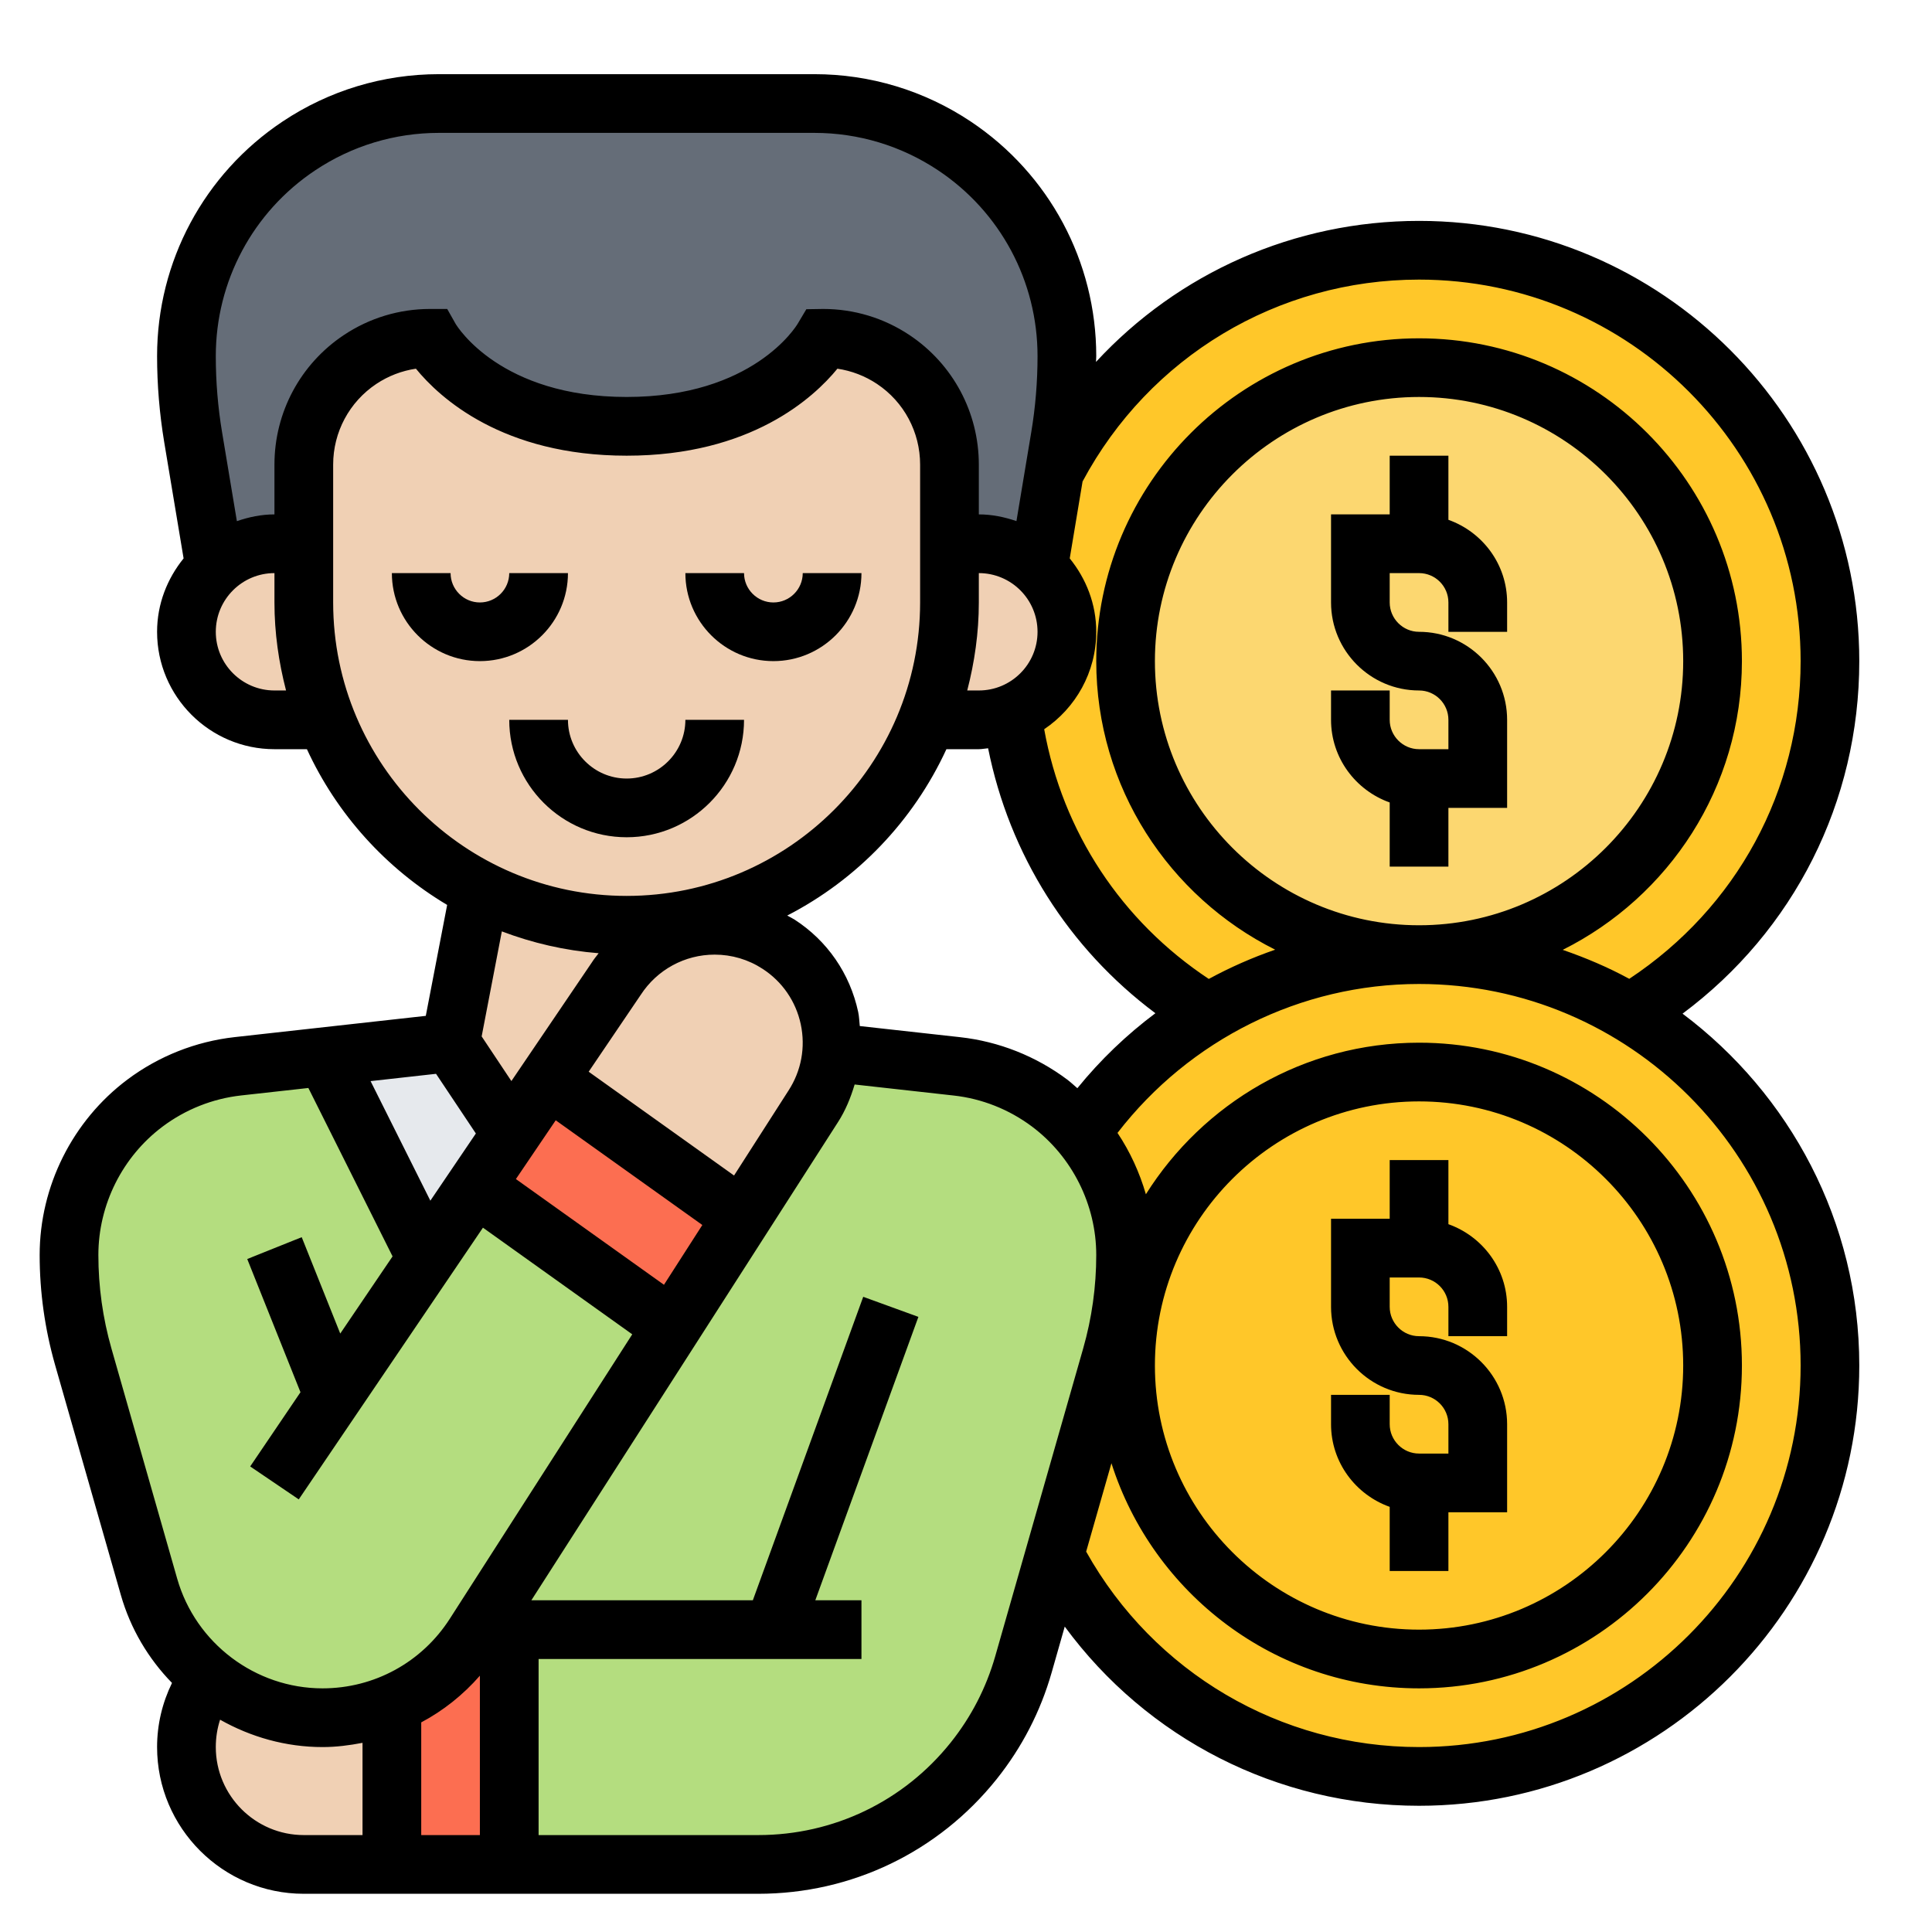 <svg width="36" height="36" viewBox="0 0 36 36" fill="none" xmlns="http://www.w3.org/2000/svg">
<g clip-path="url(#clip0)">
<path d="M7.947 23.454L8.86 22.103L12.519 24.723L8.899 30.366L8.838 30.459C8.461 31.044 7.925 31.488 7.302 31.744C6.897 31.914 6.46 32.007 6.011 32.007C5.256 32.007 4.556 31.756 3.988 31.329C3.955 31.307 3.922 31.28 3.895 31.258C3.37 30.831 2.971 30.252 2.779 29.568L1.554 25.28C1.374 24.663 1.286 24.028 1.286 23.383C1.286 22.831 1.417 22.289 1.658 21.802C1.904 21.321 2.26 20.889 2.703 20.555C3.206 20.178 3.807 19.938 4.431 19.872L6.066 19.691L7.947 23.454Z" fill="#B4DD7F"/>
<path d="M19.65 28.983L19.07 31.017C18.884 31.668 18.567 32.281 18.141 32.811C17.167 34.031 15.691 34.741 14.127 34.741H9.489V30.366H8.898L12.519 24.723L13.826 22.683L15.155 20.616C15.352 20.309 15.466 19.965 15.499 19.609L17.829 19.872C18.452 19.938 19.054 20.178 19.557 20.555C19.77 20.714 19.962 20.9 20.131 21.102C20.317 21.316 20.476 21.551 20.602 21.802C20.842 22.289 20.973 22.831 20.973 23.383C20.973 24.028 20.886 24.663 20.706 25.28L19.65 28.983Z" fill="#B4DD7F"/>
<path d="M8.86 22.103L7.947 23.454L6.066 19.691L8.396 19.429L9.528 21.124L8.86 22.103Z" fill="#E6E9ED"/>
<path d="M9.489 30.366V34.741H7.302V31.744C7.925 31.487 8.461 31.044 8.838 30.459L8.899 30.366H9.489Z" fill="#FC6E51"/>
<path d="M10.217 20.106L13.826 22.682L12.519 24.722L8.86 22.102L9.528 21.124L10.217 20.106Z" fill="#FC6E51"/>
<path d="M26.442 6.851C23.424 6.851 20.974 9.301 20.974 12.319C20.974 15.338 23.424 17.788 26.442 17.788C24.993 17.788 23.637 18.193 22.477 18.898L22.45 18.855C20.514 17.668 19.147 15.644 18.846 13.293C19.054 13.211 19.245 13.085 19.398 12.932C19.694 12.636 19.88 12.226 19.88 11.773C19.88 11.297 19.677 10.865 19.349 10.564L19.645 8.792C20.919 6.337 23.489 4.663 26.442 4.663C30.67 4.663 34.099 8.092 34.099 12.319C34.099 15.098 32.617 17.531 30.402 18.876L30.396 18.887C29.237 18.193 27.886 17.788 26.442 17.788C29.461 17.788 31.911 15.338 31.911 12.319C31.911 9.301 29.461 6.851 26.442 6.851Z" fill="#FFC729"/>
<path d="M26.442 17.788C29.463 17.788 31.911 15.34 31.911 12.319C31.911 9.299 29.463 6.851 26.442 6.851C23.422 6.851 20.974 9.299 20.974 12.319C20.974 15.34 23.422 17.788 26.442 17.788Z" fill="#FCD770"/>
<path d="M26.442 30.913C29.463 30.913 31.911 28.465 31.911 25.444C31.911 22.424 29.463 19.976 26.442 19.976C23.422 19.976 20.974 22.424 20.974 25.444C20.974 28.465 23.422 30.913 26.442 30.913Z" fill="#FCD770"/>
<path d="M20.706 25.28C20.886 24.662 20.974 24.028 20.974 23.383C20.974 22.83 20.843 22.289 20.602 21.802C20.476 21.551 20.318 21.315 20.132 21.102L20.137 21.097C20.755 20.211 21.553 19.456 22.478 18.898C23.637 18.193 24.993 17.788 26.443 17.788C27.886 17.788 29.237 18.193 30.396 18.887C32.617 20.227 34.099 22.661 34.099 25.444C34.099 29.672 30.67 33.101 26.443 33.101C23.489 33.101 20.925 31.433 19.65 28.983L20.706 25.28Z" fill="#FFC729"/>
<path d="M19.645 8.792L19.349 10.564C19.06 10.296 18.671 10.132 18.239 10.132H17.692V8.655C17.692 7.868 17.299 7.135 16.642 6.697C16.26 6.44 15.806 6.304 15.341 6.304C15.341 6.304 14.411 7.944 11.677 7.944C8.942 7.944 8.013 6.304 8.013 6.304C7.548 6.304 7.094 6.44 6.711 6.697C6.055 7.135 5.661 7.868 5.661 8.655V10.132H5.114C4.682 10.132 4.294 10.296 4.004 10.569L3.599 8.152C3.517 7.649 3.474 7.14 3.474 6.637C3.474 5.85 3.671 5.09 4.031 4.417C4.392 3.744 4.917 3.154 5.568 2.722C6.345 2.202 7.253 1.929 8.182 1.929H11.677H15.171C16.101 1.929 17.009 2.202 17.785 2.722C18.436 3.154 18.961 3.744 19.322 4.417C19.683 5.09 19.88 5.85 19.88 6.637C19.88 7.14 19.836 7.649 19.754 8.152L19.645 8.792Z" fill="#656D78"/>
<path d="M3.988 31.329C4.556 31.756 5.256 32.007 6.011 32.007C6.46 32.007 6.897 31.914 7.302 31.744V34.741H5.661C5.06 34.741 4.513 34.495 4.113 34.102C3.72 33.702 3.474 33.156 3.474 32.554C3.474 32.067 3.632 31.624 3.895 31.258C3.922 31.28 3.955 31.307 3.988 31.329Z" fill="#F0D0B4"/>
<path d="M15.456 18.969C15.5 19.183 15.516 19.401 15.5 19.609C15.467 19.965 15.352 20.309 15.155 20.615L13.826 22.683L10.217 20.107L11.48 18.242C11.814 17.728 12.333 17.383 12.918 17.279C13.05 17.252 13.181 17.241 13.318 17.241C13.739 17.241 14.154 17.361 14.51 17.591C14.996 17.908 15.335 18.401 15.456 18.969Z" fill="#F0D0B4"/>
<path d="M12.918 17.279C12.333 17.383 11.813 17.728 11.48 18.242L10.217 20.107L9.528 21.124L8.396 19.429L8.942 16.585C9.763 17.006 10.692 17.241 11.677 17.241C12.092 17.241 12.497 17.198 12.891 17.121L12.918 17.279Z" fill="#F0D0B4"/>
<path d="M18.846 13.293C18.66 13.369 18.453 13.413 18.239 13.413H17.282C17.545 12.735 17.692 11.997 17.692 11.226V10.132H18.239C18.671 10.132 19.06 10.296 19.349 10.564C19.677 10.865 19.88 11.297 19.88 11.773C19.88 12.226 19.694 12.636 19.399 12.932C19.245 13.085 19.054 13.211 18.846 13.293Z" fill="#F0D0B4"/>
<path d="M17.692 10.132V11.226C17.692 11.997 17.545 12.735 17.282 13.413C16.549 15.289 14.903 16.705 12.891 17.121C12.497 17.198 12.092 17.241 11.677 17.241C10.692 17.241 9.763 17.006 8.942 16.585C7.635 15.918 6.607 14.791 6.071 13.413C5.809 12.735 5.661 11.997 5.661 11.226V10.132V8.655C5.661 7.868 6.055 7.135 6.711 6.697C7.094 6.44 7.548 6.304 8.013 6.304C8.013 6.304 8.942 7.944 11.677 7.944C14.411 7.944 15.341 6.304 15.341 6.304C15.806 6.304 16.26 6.44 16.642 6.697C17.299 7.135 17.692 7.868 17.692 8.655V10.132Z" fill="#F0D0B4"/>
<path d="M6.071 13.413H5.114C4.66 13.413 4.25 13.227 3.955 12.932C3.66 12.636 3.474 12.226 3.474 11.773C3.474 11.297 3.676 10.865 4.004 10.569C4.294 10.296 4.682 10.132 5.114 10.132H5.661V11.226C5.661 11.997 5.809 12.735 6.071 13.413Z" fill="#F0D0B4"/>
<path d="M13.864 13.413H12.771C12.771 14.016 12.28 14.507 11.677 14.507C11.074 14.507 10.583 14.016 10.583 13.413H9.489C9.489 14.62 10.47 15.601 11.677 15.601C12.883 15.601 13.864 14.62 13.864 13.413Z" fill="black"/>
<path d="M10.583 10.679H9.489C9.489 10.98 9.244 11.226 8.942 11.226C8.641 11.226 8.396 10.98 8.396 10.679H7.302C7.302 11.583 8.038 12.319 8.942 12.319C9.847 12.319 10.583 11.583 10.583 10.679Z" fill="black"/>
<path d="M14.411 12.319C15.316 12.319 16.052 11.583 16.052 10.679H14.958C14.958 10.98 14.713 11.226 14.411 11.226C14.11 11.226 13.864 10.98 13.864 10.679H12.771C12.771 11.583 13.507 12.319 14.411 12.319Z" fill="black"/>
<path d="M25.895 28.078V29.273H26.989V28.179H28.083V26.538C28.083 25.634 27.347 24.898 26.442 24.898C26.141 24.898 25.895 24.652 25.895 24.351V23.804H26.442C26.744 23.804 26.989 24.049 26.989 24.351V24.898H28.083V24.351C28.083 23.639 27.624 23.037 26.989 22.811V21.616H25.895V22.71H24.802V24.351C24.802 25.255 25.538 25.991 26.442 25.991C26.744 25.991 26.989 26.237 26.989 26.538V27.085H26.442C26.141 27.085 25.895 26.839 25.895 26.538V25.991H24.802V26.538C24.802 27.25 25.261 27.852 25.895 28.078Z" fill="black"/>
<path d="M31.352 18.888C33.426 17.343 34.645 14.944 34.645 12.319C34.645 7.796 30.966 4.116 26.442 4.116C24.114 4.116 21.952 5.088 20.422 6.744C20.423 6.708 20.427 6.672 20.427 6.635C20.427 4.875 19.552 3.241 18.088 2.264C17.222 1.687 16.214 1.382 15.174 1.382H8.179C7.139 1.382 6.131 1.687 5.266 2.264C3.801 3.241 2.927 4.875 2.927 6.635C2.927 7.17 2.972 7.71 3.06 8.24L3.421 10.405C3.117 10.781 2.927 11.253 2.927 11.773C2.927 12.979 3.908 13.96 5.114 13.96H5.719C6.277 15.172 7.193 16.183 8.332 16.862L7.934 18.929L4.373 19.325C3.648 19.406 2.956 19.68 2.373 20.117C1.35 20.884 0.739 22.106 0.739 23.385C0.739 24.077 0.836 24.764 1.025 25.429L2.251 29.718C2.431 30.349 2.765 30.908 3.205 31.359C3.024 31.73 2.927 32.134 2.927 32.554C2.927 34.061 4.153 35.288 5.661 35.288H14.129C15.866 35.288 17.484 34.51 18.569 33.154C19.042 32.562 19.388 31.893 19.596 31.165L19.84 30.309C21.372 32.394 23.802 33.648 26.442 33.648C30.966 33.648 34.645 29.968 34.645 25.444C34.645 22.763 33.347 20.386 31.352 18.888ZM26.442 5.21C30.362 5.21 33.552 8.399 33.552 12.319C33.552 14.73 32.358 16.916 30.359 18.239C29.965 18.024 29.549 17.848 29.119 17.699C31.095 16.711 32.458 14.674 32.458 12.319C32.458 9.003 29.759 6.304 26.442 6.304C23.126 6.304 20.427 9.003 20.427 12.319C20.427 14.672 21.787 16.708 23.761 17.696C23.333 17.844 22.92 18.026 22.524 18.241C20.896 17.163 19.8 15.497 19.457 13.588C20.041 13.195 20.427 12.528 20.427 11.773C20.427 11.252 20.237 10.781 19.933 10.405L20.172 8.972C21.414 6.65 23.805 5.21 26.442 5.21ZM26.442 17.241C23.729 17.241 21.52 15.033 21.52 12.319C21.52 9.606 23.729 7.397 26.442 7.397C29.156 7.397 31.364 9.606 31.364 12.319C31.364 15.033 29.156 17.241 26.442 17.241ZM26.442 20.523C29.156 20.523 31.364 22.731 31.364 25.444C31.364 28.158 29.156 30.366 26.442 30.366C23.729 30.366 21.52 28.158 21.52 25.444C21.52 22.731 23.729 20.523 26.442 20.523ZM20.075 20.277C20.012 20.223 19.953 20.167 19.887 20.117C19.303 19.68 18.612 19.406 17.887 19.326L16.021 19.119C16.011 19.031 16.01 18.944 15.991 18.856C15.837 18.141 15.416 17.53 14.805 17.135C14.761 17.107 14.714 17.086 14.669 17.06C15.972 16.389 17.02 15.295 17.635 13.96H18.239C18.298 13.96 18.354 13.947 18.412 13.943C18.809 15.924 19.909 17.669 21.529 18.88C20.993 19.281 20.504 19.749 20.075 20.277ZM12.372 23.94L9.613 21.97L10.355 20.875L13.087 22.826L12.372 23.94ZM13.678 21.904L10.969 19.97L11.939 18.538C12.244 18.069 12.759 17.788 13.317 17.788C13.635 17.788 13.943 17.879 14.21 18.053C14.576 18.29 14.829 18.657 14.921 19.085C15.012 19.514 14.932 19.952 14.692 20.322L13.678 21.904ZM18.239 11.226V10.679C18.843 10.679 19.333 11.169 19.333 11.773C19.333 12.376 18.843 12.866 18.239 12.866H18.023C18.159 12.341 18.239 11.793 18.239 11.226ZM5.873 3.174C6.558 2.717 7.356 2.476 8.179 2.476H15.174C15.997 2.476 16.795 2.717 17.481 3.174C18.641 3.947 19.333 5.241 19.333 6.635C19.333 7.11 19.294 7.59 19.215 8.059L18.94 9.71C18.719 9.635 18.486 9.585 18.239 9.585V8.657C18.239 7.685 17.756 6.783 16.948 6.244C16.47 5.925 15.913 5.757 15.339 5.757L15.025 5.762L14.866 6.029C14.833 6.086 14.027 7.397 11.677 7.397C9.327 7.397 8.521 6.086 8.49 6.035L8.333 5.757H8.014C7.44 5.757 6.884 5.925 6.406 6.244C5.597 6.783 5.114 7.685 5.114 8.657V9.585C4.868 9.585 4.635 9.635 4.414 9.711L4.139 8.06C4.06 7.59 4.021 7.111 4.021 6.635C4.021 5.241 4.713 3.947 5.873 3.174ZM5.114 12.866C4.511 12.866 4.021 12.376 4.021 11.773C4.021 11.169 4.511 10.679 5.114 10.679V11.226C5.114 11.793 5.194 12.341 5.33 12.866H5.114ZM6.208 11.226V8.657C6.208 8.052 6.509 7.49 7.012 7.154C7.236 7.005 7.487 6.909 7.75 6.87C8.19 7.41 9.363 8.491 11.677 8.491C13.991 8.491 15.163 7.41 15.604 6.87C15.867 6.909 16.118 7.005 16.342 7.154C16.845 7.489 17.145 8.052 17.145 8.657V11.226C17.145 14.241 14.692 16.694 11.677 16.694C8.661 16.694 6.208 14.241 6.208 11.226ZM11.155 17.762C11.112 17.818 11.066 17.873 11.028 17.934L9.529 20.144L8.975 19.312L9.351 17.355C9.92 17.571 10.524 17.712 11.155 17.762ZM8.125 20.009L8.867 21.121L8.019 22.373L6.905 20.145L8.125 20.009ZM2.077 25.129C1.915 24.562 1.833 23.975 1.833 23.385C1.833 22.449 2.28 21.554 3.03 20.992C3.457 20.672 3.963 20.471 4.494 20.412L5.746 20.273L7.315 23.411L6.34 24.849L5.622 23.053L4.607 23.46L5.599 25.942L4.662 27.325L5.567 27.939L8.999 22.876L11.781 24.863L8.381 30.164C7.86 30.975 6.974 31.46 6.01 31.46C4.759 31.46 3.646 30.62 3.302 29.417L2.077 25.129ZM8.942 31.224V34.194H7.849V32.094C8.26 31.876 8.63 31.581 8.942 31.224ZM4.021 32.554C4.021 32.378 4.048 32.207 4.101 32.044C4.673 32.367 5.325 32.554 6.011 32.554C6.264 32.554 6.512 32.522 6.755 32.475V34.194H5.661C4.757 34.194 4.021 33.458 4.021 32.554ZM18.544 30.864C18.375 31.453 18.096 31.993 17.714 32.471C16.838 33.566 15.532 34.194 14.129 34.194H10.036V30.913H16.052V29.819H15.192L17.113 24.538L16.085 24.164L14.028 29.819H9.901L15.611 20.915C15.755 20.693 15.851 20.454 15.925 20.208L17.766 20.413C18.297 20.471 18.802 20.672 19.23 20.992C19.979 21.554 20.427 22.449 20.427 23.385C20.427 23.975 20.345 24.562 20.183 25.128L18.544 30.864ZM26.442 32.554C23.853 32.554 21.499 31.163 20.239 28.912L20.71 27.265C21.483 29.694 23.76 31.46 26.442 31.46C29.759 31.46 32.458 28.761 32.458 25.444C32.458 22.128 29.759 19.429 26.442 19.429C24.298 19.429 22.417 20.56 21.352 22.253C21.234 21.848 21.058 21.461 20.823 21.11C22.166 19.371 24.234 18.335 26.442 18.335C30.362 18.335 33.552 21.524 33.552 25.444C33.552 29.364 30.362 32.554 26.442 32.554Z" fill="black"/>
<path d="M26.989 9.686V8.491H25.895V9.585H24.802V11.226C24.802 12.13 25.538 12.866 26.442 12.866C26.744 12.866 26.989 13.112 26.989 13.413V13.96H26.442C26.141 13.96 25.895 13.714 25.895 13.413V12.866H24.802V13.413C24.802 14.125 25.261 14.727 25.895 14.953V16.148H26.989V15.054H28.083V13.413C28.083 12.509 27.347 11.773 26.442 11.773C26.141 11.773 25.895 11.527 25.895 11.226V10.679H26.442C26.744 10.679 26.989 10.924 26.989 11.226V11.773H28.083V11.226C28.083 10.514 27.624 9.912 26.989 9.686Z" fill="black"/>
</g>
<defs>
<clipPath id="clip0">
<rect width="35" height="35" fill="white" transform="translate(0.192 0.835)"/>
</clipPath>
</defs>
</svg>

